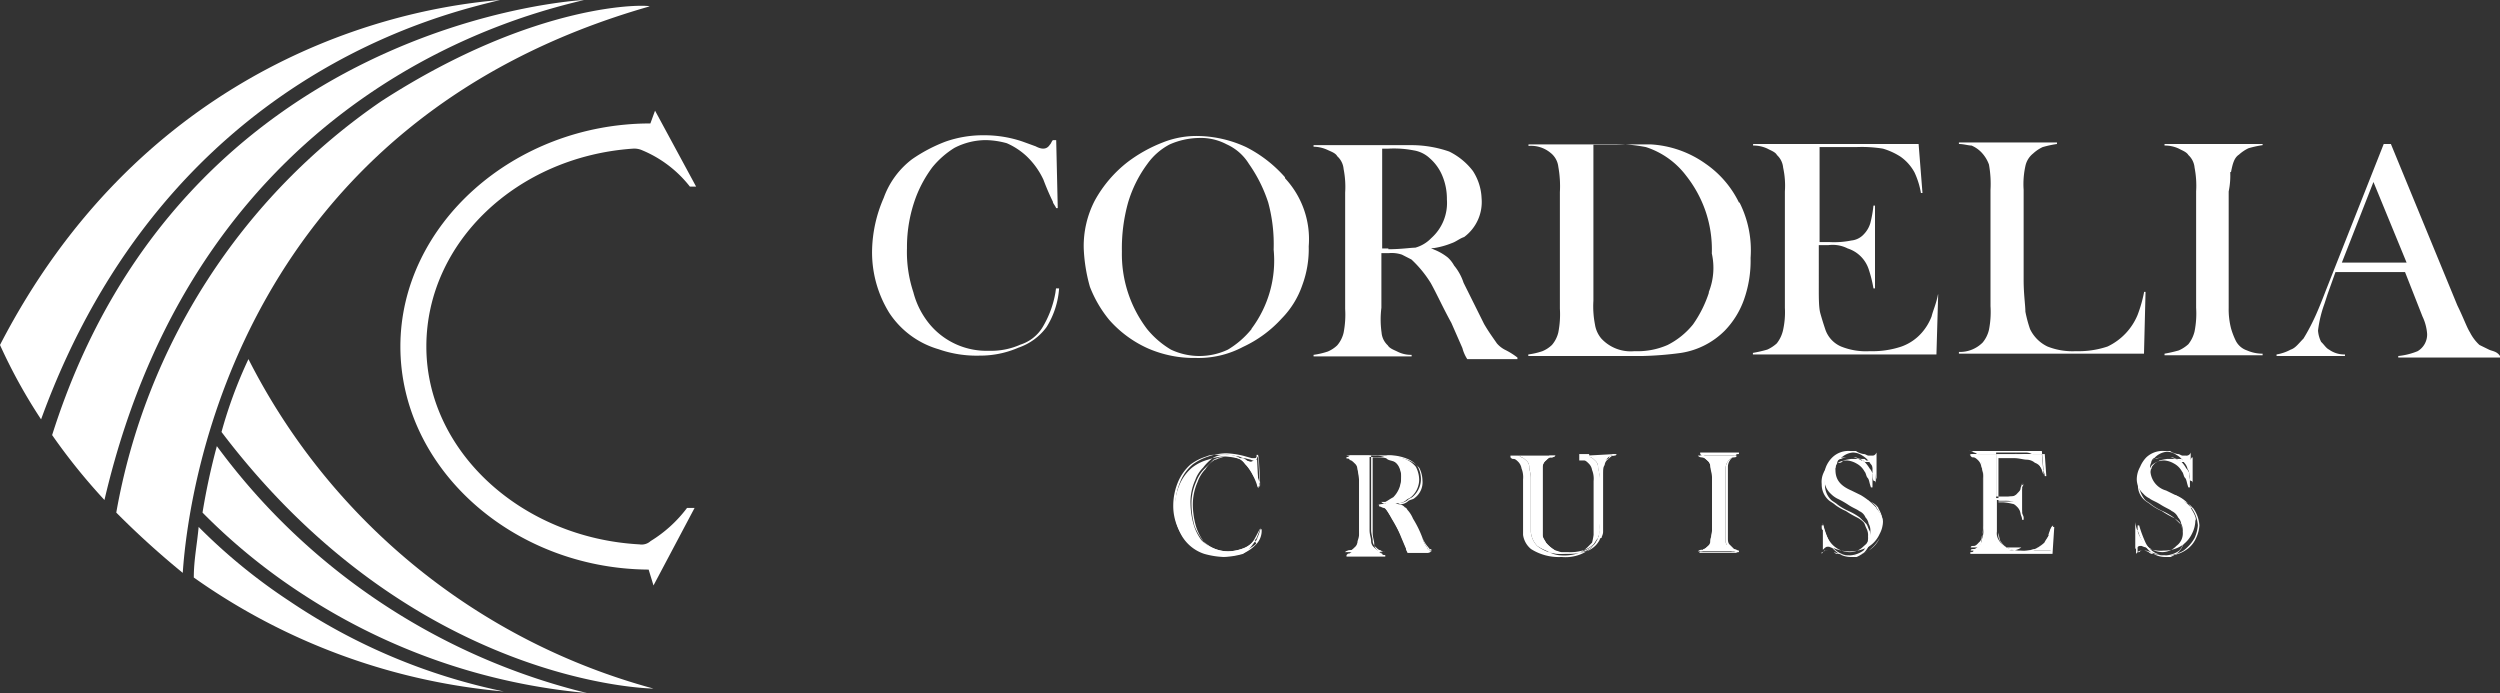 <svg xmlns="http://www.w3.org/2000/svg" width="129" height="35.76" viewBox="0 0 129 35.76"><rect x="0" y="0" width="129" height="35.76" fill="#333333" stroke="none"/><path d="M55.46,17.22A5.2,5.2,0,0,1,54.8,19a2.07,2.07,0,0,1-1.14.9,3.71,3.71,0,0,1-1.63.32,3.82,3.82,0,0,1-3-1.3,4.24,4.24,0,0,1-.9-1.72,6.58,6.58,0,0,1-.33-2.28,7.37,7.37,0,0,1,.49-2.7,6.4,6.4,0,0,1,.82-1.47,4.57,4.57,0,0,1,1.14-1,3.52,3.52,0,0,1,1.64-.4,4.29,4.29,0,0,1,1.06.16,3.62,3.62,0,0,1,1,.65,4,4,0,0,1,.89,1.23c.09.24.25.65.49,1.14,0,.08.09.16.17.33h.08l-.08-3.51h-.17c-.08.08-.08.16-.16.24-.16.25-.41.25-.73.08l-.66-.24a6.08,6.08,0,0,0-2-.33,5.81,5.81,0,0,0-2,.33,8.09,8.09,0,0,0-1.71.9,4.34,4.34,0,0,0-1.47,2A7.08,7.08,0,0,0,46,15a5.93,5.93,0,0,0,.89,3.27,4.56,4.56,0,0,0,2.54,1.87,5.93,5.93,0,0,0,2.12.33,4.93,4.93,0,0,0,2-.41A3,3,0,0,0,55,19a4.32,4.32,0,0,0,.65-2h-.16Z" transform="translate(-1 -2.12)" style="fill:#fff"/><path d="M67.3,11.26a6.69,6.69,0,0,0-2-1.55,6.11,6.11,0,0,0-2.37-.57A4.69,4.69,0,0,0,61,9.47a7.5,7.5,0,0,0-1.8,1,6.45,6.45,0,0,0-1.71,2,5.1,5.1,0,0,0-.57,2.45,8.44,8.44,0,0,0,.32,2,6.21,6.21,0,0,0,1,1.71,5.84,5.84,0,0,0,2,1.47,5.92,5.92,0,0,0,2.45.49,4.9,4.9,0,0,0,2.45-.57,6.24,6.24,0,0,0,2-1.47,4.56,4.56,0,0,0,1.06-1.72,5.35,5.35,0,0,0,.33-2,4.61,4.61,0,0,0-1.22-3.51ZM65.58,19.1a4.62,4.62,0,0,1-1.22,1.06,3.44,3.44,0,0,1-2.94,0,4.65,4.65,0,0,1-1.23-1.06,6.39,6.39,0,0,1-1.3-4,8.78,8.78,0,0,1,.32-2.53,6.42,6.42,0,0,1,1-2,3.28,3.28,0,0,1,1.15-1,3.89,3.89,0,0,1,1.47-.33,2.85,2.85,0,0,1,1.47.33,2.59,2.59,0,0,1,1.14,1,7.49,7.49,0,0,1,1,2A8.24,8.24,0,0,1,66.72,15a5.86,5.86,0,0,1-1.14,4.08Z" transform="translate(-1 -2.12)" style="fill:#fff"/><path d="M78.64,20.16a1.4,1.4,0,0,1-.4-.32c-.17-.25-.41-.57-.66-1l-1.06-2.13a2.72,2.72,0,0,0-.49-.89,1.62,1.62,0,0,0-.32-.41A2.74,2.74,0,0,0,75,15l-.16-.08H75a4.2,4.2,0,0,0,.9-.25c.24-.08.41-.24.65-.32a2.25,2.25,0,0,0,.9-2A2.78,2.78,0,0,0,77,10.94a3.46,3.46,0,0,0-1.22-1,5.94,5.94,0,0,0-2-.33h-5v.08a1.78,1.78,0,0,1,.73.17c.17.08.41.16.49.32a1,1,0,0,1,.33.66,4.74,4.74,0,0,1,.08,1.22v6a4.87,4.87,0,0,1-.08,1.23,1.54,1.54,0,0,1-.33.65,1.59,1.59,0,0,1-.49.32,4,4,0,0,1-.73.17v.08h5.06v-.08a1.55,1.55,0,0,1-.74-.17c-.16-.08-.4-.16-.49-.32a1,1,0,0,1-.32-.65A4.87,4.87,0,0,1,72.28,18V15.18h.4a1.66,1.66,0,0,1,.66.08l.49.25a5.87,5.87,0,0,1,1,1.22c.32.58.65,1.31,1.06,2.05l.57,1.3a1.93,1.93,0,0,0,.25.57H79.3v-.08A3.74,3.74,0,0,0,78.64,20.16Zm-6-5.22h-.32V9.79h.32a5.33,5.33,0,0,1,1.31.09,1.58,1.58,0,0,1,.82.4,2.44,2.44,0,0,1,.65.9,3.07,3.07,0,0,1,.24,1.23,2.43,2.43,0,0,1-.81,2,1.82,1.82,0,0,1-.82.49c-.24,0-.73.08-1.39.08Z" transform="translate(-1 -2.12)" style="fill:#fff"/><path d="M90.73,12.57a5.19,5.19,0,0,0-1.72-2,5.4,5.4,0,0,0-2.85-1H79.87v.08A1.58,1.58,0,0,1,81,10a1.07,1.07,0,0,1,.41.73,5.61,5.61,0,0,1,.08,1.31v6a4.87,4.87,0,0,1-.08,1.23,1.54,1.54,0,0,1-.33.65,1.59,1.59,0,0,1-.49.32,3.78,3.78,0,0,1-.73.17v.08h5.88a17.52,17.52,0,0,0,2-.16A4.07,4.07,0,0,0,90,19.18a4.43,4.43,0,0,0,1-1.63,6,6,0,0,0,.33-2.12,5.47,5.47,0,0,0-.57-2.86Zm-1.55,4.65a6.15,6.15,0,0,1-.82,1.64,4,4,0,0,1-1.31,1.06,3.84,3.84,0,0,1-1.71.32,2.06,2.06,0,0,1-1.71-.65,1.46,1.46,0,0,1-.33-.73,4.87,4.87,0,0,1-.08-1.23V9.55h1a8.84,8.84,0,0,1,1.71.16A4.23,4.23,0,0,1,88,11.18,6.24,6.24,0,0,1,89,13a6.13,6.13,0,0,1,.33,2.2,3.39,3.39,0,0,1-.16,2Z" transform="translate(-1 -2.12)" style="fill:#fff"/><path d="M101,17.31c-.09.49-.25.81-.33,1.14a2.79,2.79,0,0,1-.49.82,2.52,2.52,0,0,1-1.06.73,4.67,4.67,0,0,1-1.63.24A3.43,3.43,0,0,1,96,20a1.47,1.47,0,0,1-.82-.9c-.08-.24-.16-.49-.25-.81s-.08-.9-.08-1.64V14.77h.49a1.7,1.7,0,0,1,1,.17A1.68,1.68,0,0,1,97.42,16a6.51,6.51,0,0,1,.25,1h.08V12.73h-.08a6.11,6.11,0,0,1-.16.9,1.39,1.39,0,0,1-.33.57,1,1,0,0,1-.65.33,4.5,4.5,0,0,1-1.15.08h-.49V9.71h1.88a6.81,6.81,0,0,1,1.39.08,3.53,3.53,0,0,1,.9.41,2.36,2.36,0,0,1,.73.82,4.12,4.12,0,0,1,.33,1.06h.08L100,9.55H91.46v.08a1.7,1.7,0,0,1,.74.16c.16.09.41.17.49.33a1,1,0,0,1,.32.65A4.34,4.34,0,0,1,93.1,12v6A4.23,4.23,0,0,1,93,19.18a1.7,1.7,0,0,1-.32.66,1.86,1.86,0,0,1-.49.32,7.19,7.19,0,0,1-.74.17v.08h9.47l.09-3.1Z" transform="translate(-1 -2.12)" style="fill:#fff"/><path d="M111.63,17.22a7.07,7.07,0,0,1-.33,1.15A3.12,3.12,0,0,1,109.75,20a4.67,4.67,0,0,1-1.63.24,3.5,3.5,0,0,1-1.47-.24,1.91,1.91,0,0,1-.9-.9,6.5,6.5,0,0,1-.24-.9c0-.32-.09-.89-.09-1.63V11.92a4.34,4.34,0,0,1,.09-1.23,1.12,1.12,0,0,1,.4-.65,1.92,1.92,0,0,1,.49-.33,5.52,5.52,0,0,1,.74-.16V9.47h-5.06v.08c.24,0,.49.08.65.08a1.57,1.57,0,0,1,.49.33,1.8,1.8,0,0,1,.41.65,5.61,5.61,0,0,1,.08,1.31v6a4.74,4.74,0,0,1-.08,1.22,1.58,1.58,0,0,1-.33.66,1.66,1.66,0,0,1-1.22.48v.09h9.55l.08-3.19h-.08Z" transform="translate(-1 -2.12)" style="fill:#fff"/><path d="M116.12,11c.08-.41.16-.74.41-.9a2,2,0,0,1,.49-.33,5.31,5.31,0,0,1,.73-.16V9.55h-5.06v.08a1.7,1.7,0,0,1,.74.16c.16.09.4.17.49.33a1,1,0,0,1,.32.65,4.87,4.87,0,0,1,.08,1.23v6a4.74,4.74,0,0,1-.08,1.22,1.7,1.7,0,0,1-.32.66,1.86,1.86,0,0,1-.49.32,7.19,7.19,0,0,1-.74.17v.08h5.06v-.08a2,2,0,0,1-.81-.17,1,1,0,0,1-.57-.49,3.86,3.86,0,0,1-.25-.65A4,4,0,0,1,116,18V12a4.06,4.06,0,0,0,.08-1Z" transform="translate(-1 -2.12)" style="fill:#fff"/><path d="M129.43,20.16l-.49-.24a2.28,2.28,0,0,1-.49-.65c-.16-.25-.33-.74-.65-1.39l-3.43-8.33H124L121,17.14c-.25.66-.49,1.23-.65,1.55a10.19,10.19,0,0,1-.49.9c-.25.25-.41.49-.66.57a2.35,2.35,0,0,1-.73.25v.08H122v-.08a1.35,1.35,0,0,1-.82-.25c-.16-.08-.24-.24-.41-.4a1.58,1.58,0,0,1-.16-.58,6.14,6.14,0,0,1,.33-1.38l.16-.49.41-1.15h3.59l.9,2.29a2.51,2.51,0,0,1,.24.9,1,1,0,0,1-.49.89,3.55,3.55,0,0,1-1,.25v.08H130v-.08c-.16-.25-.41-.25-.57-.33Zm-7.59-4.49,1.63-4.16,1.71,4.16Z" transform="translate(-1 -2.12)" style="fill:#fff"/><path d="M65.74,30a1.42,1.42,0,0,1-.57.41,2.43,2.43,0,0,1-.81.16A2,2,0,0,1,63,30a2.52,2.52,0,0,1-.41-.82,4.15,4.15,0,0,1-.16-1.06,2.73,2.73,0,0,1,.24-1.22,1.72,1.72,0,0,1,.41-.65,2.52,2.52,0,0,1,.49-.49,1.19,1.19,0,0,1,.74-.17,1.08,1.08,0,0,1,.49.08.87.87,0,0,1,.4.33,3.16,3.16,0,0,1,.66,1.14.28.28,0,0,0,.08.17l-.08-1.55h0c0,.08,0,.08-.09.08s-.16.16-.32.08l-.33-.08a4.25,4.25,0,0,0-.9-.17,2.93,2.93,0,0,0-.89.17,2.34,2.34,0,0,0-.82.41,2.37,2.37,0,0,0-.65.89,3.18,3.18,0,0,0-.25,1.23A2.78,2.78,0,0,0,62,29.8a2.11,2.11,0,0,0,1.14.9,4.26,4.26,0,0,0,1,.16,4.09,4.09,0,0,0,1-.16,1.82,1.82,0,0,0,.65-.74.62.62,0,0,0,.25-.57.72.72,0,0,1-.25.57Z" transform="translate(-1 -2.12)" style="fill:#fff"/><path d="M65.83,30h0l-.09.08-.08.08a2.71,2.71,0,0,1-.57.41,3,3,0,0,1-1,.17,4.29,4.29,0,0,1-1-.17,2.07,2.07,0,0,1-1.14-.9,2.73,2.73,0,0,1-.41-1.47,3.17,3.17,0,0,1,.25-1.22,2.49,2.49,0,0,1,.65-.9,2.74,2.74,0,0,1,.82-.41.87.87,0,0,1,.4-.08h.58a1.64,1.64,0,0,1,.57.08h.08c.08,0,.16.09.33.09l.32.08c.16.08.25.08.33-.08h0s0-.09.08-.09h0l.08,1.55V27.1h0a3.14,3.14,0,0,1-.16-.49A1.57,1.57,0,0,0,65.5,26c-.16-.08-.24-.24-.41-.24H65a1.06,1.06,0,0,0-.49-.08h-.08a1.06,1.06,0,0,0-.49.08c-.08,0-.16.08-.25.08a1.41,1.41,0,0,0-.49.49,1.78,1.78,0,0,0-.4.65,2.91,2.91,0,0,0-.25,1.23,4.29,4.29,0,0,0,.16,1.06,2.8,2.8,0,0,0,.41.81,1.69,1.69,0,0,0,1.39.58,2.48,2.48,0,0,0,.82-.17,1.75,1.75,0,0,0,.4-.24l.09-.08h0c-.09-.17-.09-.17,0-.25h0c.08-.16.16-.41.24-.57A4.08,4.08,0,0,1,65.83,30Zm-.09-.08h0a1.08,1.08,0,0,1-.57.49,2.4,2.4,0,0,1-.73.16A1.79,1.79,0,0,1,63.05,30a3.36,3.36,0,0,1-.41-.73h0a4.3,4.3,0,0,1-.16-1.07,2.76,2.76,0,0,1,.24-1.22,1.85,1.85,0,0,1,.41-.65h0l.49-.49h0a1.68,1.68,0,0,1,.74-.17,1,1,0,0,1,.49.09h0a.87.87,0,0,1,.41.32h0a1.55,1.55,0,0,1,.4.57,2.76,2.76,0,0,1,.25.49h0v.08H66l-.08-1.63h-.08v.08h0a.09.09,0,0,1-.09.09h-.16l-.32-.09h0a4.26,4.26,0,0,0-1-.16,3,3,0,0,0-.9.16,2.86,2.86,0,0,0-.82.41,2.26,2.26,0,0,0-.65.9,3.17,3.17,0,0,0-.25,1.22,3.45,3.45,0,0,0,.41,1.56,2.13,2.13,0,0,0,1.14.89,3.81,3.81,0,0,0,1,.17,3.67,3.67,0,0,0,1-.17,1.9,1.9,0,0,0,.66-.49h0a1,1,0,0,0,.24-.73H66Z" transform="translate(-1 -2.12)" style="fill:#fff;fill-rule:evenodd"/><path d="M74.81,30.53a.18.18,0,0,1-.17-.16,1.37,1.37,0,0,1-.24-.49,5.49,5.49,0,0,0-.49-1,1.53,1.53,0,0,0-.25-.41c-.08-.08-.08-.16-.16-.16a.43.43,0,0,0-.33-.17L73,28.08h.16a.62.62,0,0,0,.41-.16c.08-.08.17-.08.25-.16a1.2,1.2,0,0,0,.41-.9,1.51,1.51,0,0,0-.17-.65,1.33,1.33,0,0,0-.57-.41,2.52,2.52,0,0,0-.9-.17H70.4a.27.27,0,0,1,.24.09c.09,0,.17.08.25.16a.42.42,0,0,1,.16.33c0,.16.08.32.08.57v2.69a1.21,1.21,0,0,1-.08.57.42.42,0,0,1-.16.33c-.08.08-.16.16-.25.16a.29.29,0,0,0-.24.08h2a.32.32,0,0,1-.25-.08c-.08,0-.16-.08-.24-.16a.42.42,0,0,1-.16-.33c0-.16-.08-.32-.08-.57V25.63h.16a1.44,1.44,0,0,1,.65.09.88.88,0,0,1,.41.16.85.85,0,0,1,.33.41,1.21,1.21,0,0,1,.08.57,1.38,1.38,0,0,1-.41,1c-.16.08-.25.16-.41.24a3.29,3.29,0,0,1-.41.08h.08c.09,0,.17.09.25.09s.24.32.41.57a5.91,5.91,0,0,1,.49,1l.24.57a.35.35,0,0,1,.08.24h1.07c.24-.08.16-.08.08-.08Z" transform="translate(-1 -2.12)" style="fill:#fff"/><path d="M74.81,30.53a.18.18,0,0,1-.17-.16,1.37,1.37,0,0,1-.24-.49,5.49,5.49,0,0,0-.49-1h0a1.39,1.39,0,0,1-.16-.41c-.09-.08-.09-.16-.17-.16a.42.42,0,0,0-.32-.17l-.17-.08h.17a.61.61,0,0,0,.4-.16c.09-.08.17-.08.25-.16a1.2,1.2,0,0,0,.41-.9,1.38,1.38,0,0,0-.17-.65,1.33,1.33,0,0,0-.57-.41,2.52,2.52,0,0,0-.9-.17h-2.2a.3.3,0,0,1,.25.09h0c.08,0,.16.08.24.16a.42.42,0,0,1,.16.33c0,.16.09.32.09.57v2.69a1.09,1.09,0,0,1-.09.57.42.42,0,0,1-.16.33c-.08.08-.16.16-.24.16h0a.3.3,0,0,0-.25.08h2a.29.29,0,0,1-.24-.08h0c-.09,0-.17-.08-.25-.16a.42.42,0,0,1-.16-.33c0-.16-.08-.32-.08-.57V25.63h.73c.16,0,.25.09.41.17a.85.85,0,0,1,.33.41,1.21,1.21,0,0,1,.08.57,1.4,1.4,0,0,1-.41,1c-.16.08-.25.16-.41.24h-.24c.08,0,.08.08.16.08s.24.33.41.57a6.83,6.83,0,0,1,.49,1l.24.58a.08.08,0,0,0,.08.08.24.24,0,0,0,.09.16h1.06c.16.08.08.08,0,.08Zm0-.08c-.08,0-.08-.08-.17-.16h0a1.85,1.85,0,0,1-.24-.41,5.49,5.49,0,0,0-.49-1h0a1.39,1.39,0,0,1-.16-.41c-.09-.08-.09-.16-.17-.16h0a.42.42,0,0,0-.32-.17.61.61,0,0,0,.4-.16c.09-.08.25-.08.33-.16h0a1,1,0,0,0,.41-.9,1.52,1.52,0,0,0-.16-.65,1.43,1.43,0,0,0-.58-.41h0a2.53,2.53,0,0,0-.89-.16H70.48v.08c.08,0,.16,0,.16.08h0c.09,0,.17.08.25.16a.44.44,0,0,1,.16.33,4.45,4.45,0,0,1,.08.57v2.69a1.27,1.27,0,0,1-.08.58h0a.61.61,0,0,1-.16.32h0c-.08.08-.16.08-.25.17h0c-.08,0-.08,0-.16.08v.08h2v-.08c-.08,0-.16,0-.16-.08h0c-.08,0-.17-.09-.25-.17a.42.42,0,0,1-.16-.32c0-.17-.08-.33-.08-.58V25.72H72c.25,0,.49,0,.57.08s.25.08.41.16a.84.84,0,0,1,.33.41,1.21,1.21,0,0,1,.08.57,1.3,1.3,0,0,1-.41.9,1.64,1.64,0,0,1-.41.24,3.29,3.29,0,0,1-.41.08v.09h0c.09,0,.17.08.25.08s.24.24.41.57a10.19,10.19,0,0,1,.49.9l.24.57h0v.08h0a.25.25,0,0,0,.08.16h1.15v-.08c.16,0,.08-.08,0-.08Z" transform="translate(-1 -2.12)" style="fill:#fff;fill-rule:evenodd"/><path d="M82.81,25.63a.27.27,0,0,1,.24.09c.09,0,.17.08.25.16a.42.42,0,0,1,.16.33c0,.16.08.32.08.57v2.77a3.29,3.29,0,0,1-.08.41c-.08.08-.16.25-.24.33a1.39,1.39,0,0,1-.57.32,2.09,2.09,0,0,1-.74.09,1.55,1.55,0,0,1-.65-.17,1.81,1.81,0,0,1-.49-.41c-.08-.16-.17-.24-.17-.4V26.21a.43.43,0,0,1,.17-.33c.08-.08.16-.16.24-.16a.29.29,0,0,0,.25-.09h-2a.27.27,0,0,1,.24.09c.08,0,.16.08.25.16a.42.42,0,0,1,.16.33c0,.16.08.32.08.57v2.77a1.2,1.2,0,0,0,.33.74,2.43,2.43,0,0,0,1.47.41,2,2,0,0,0,1.47-.49,1.58,1.58,0,0,0,.32-.41,1.69,1.69,0,0,0,.09-.74V26.69a1.25,1.25,0,0,1,.08-.57.42.42,0,0,1,.16-.32c.08-.08.16-.17.25-.17s.16,0,.16-.08l-1.47.08Z" transform="translate(-1 -2.12)" style="fill:#fff"/><path d="M82.81,25.55H84.2v.08c-.08,0-.17,0-.17.09s-.16.08-.24.16a.42.42,0,0,0-.16.33h0a4,4,0,0,0-.09.57v2.36a1.86,1.86,0,0,1-.08.74h0a1.71,1.71,0,0,1-.32.49h0a2.08,2.08,0,0,1-1.56.49A2.68,2.68,0,0,1,80,30.45a1.15,1.15,0,0,1-.41-.73V26.86a1.21,1.21,0,0,0-.08-.57.63.63,0,0,0-.16-.33c-.08-.08-.16-.16-.25-.16h0c-.08,0-.08,0-.16-.08v-.09h2v.09c-.08,0-.16,0-.16.08s-.16.08-.25.16a.42.42,0,0,0-.16.33V29.8a.66.66,0,0,0,.16.41,1.05,1.05,0,0,0,.41.4,1.46,1.46,0,0,0,.66.17,2.28,2.28,0,0,0,.73-.08,1.39,1.39,0,0,0,.57-.33l.25-.25a3.46,3.46,0,0,0,.08-.4V26.94a1.21,1.21,0,0,0-.08-.57h0a.59.59,0,0,0-.17-.33c-.08-.08-.16-.16-.24-.16h-.25v-.33Zm.24.17c.09,0,.17.08.25.16a.42.42,0,0,1,.16.33c0,.08.08.32.08.48v2.78a.51.51,0,0,1-.08.33h0v.08c-.08.08-.16.24-.24.33h0a1.39,1.39,0,0,1-.57.32,2.34,2.34,0,0,1-.74.08h-.33c-.08,0-.24-.08-.32-.08a1.81,1.81,0,0,1-.49-.41c-.08-.16-.17-.24-.17-.4V26.21a.43.43,0,0,1,.17-.33c.08-.08.16-.16.24-.16h0a.29.29,0,0,0,.25-.09h-2a.27.27,0,0,1,.24.09h0c.08,0,.16.08.25.16a.42.42,0,0,1,.16.33c0,.16.08.32.08.57v2.77a1.2,1.2,0,0,0,.33.74,1.92,1.92,0,0,0,1.3.41H82c.33,0,.57-.09.74-.09h0a1.33,1.33,0,0,0,.57-.32h0a1.17,1.17,0,0,0,.24-.33h0a.08.08,0,0,1,.09-.08c0-.08.08-.16.08-.33h0V26.69h0v-.08c0-.24,0-.4.08-.49A.42.42,0,0,1,84,25.8c.08-.08.17-.17.25-.17h0c.08,0,.16,0,.16-.08H83c0,.08,0,.08.08.17Z" transform="translate(-1 -2.12)" style="fill:#fff;fill-rule:evenodd"/><path d="M89.26,30a.42.42,0,0,1-.16.33c-.09.08-.17.16-.25.16a.29.29,0,0,0-.24.08h2c-.08,0-.17-.08-.25-.08l-.24-.24c-.08-.08-.08-.17-.08-.33V26.29a.62.62,0,0,1,.16-.41c.08-.08.16-.16.24-.16s.17,0,.17-.09h-2a.27.27,0,0,1,.24.09c.08,0,.16.08.25.16a.42.42,0,0,1,.16.33c0,.16.08.32.08.57v2.69c0,.25-.08.41-.08.57Z" transform="translate(-1 -2.12)" style="fill:#fff"/><path d="M88.85,30.53c.08,0,.16-.08.25-.16a.42.42,0,0,0,.16-.33h0c0-.16.08-.32.08-.57V26.78a1.21,1.21,0,0,0-.08-.57.42.42,0,0,0-.16-.33c-.09-.08-.17-.16-.25-.16h0a.27.27,0,0,1-.24-.09h2c-.08,0-.17,0-.17.09h0c-.08,0-.16.08-.24.16a.62.62,0,0,0-.16.41V30c0,.16.08.25.08.33l.24.24h.08c.09,0,.17.08.25.08h-2c0-.08.08-.08.16-.08Zm1.39-.32.24.24h0c.09,0,.17.08.25.08v.08h-2v-.08c.08,0,.16,0,.16-.08h0c.08,0,.16-.08.25-.16a.44.44,0,0,0,.16-.33h0a4.76,4.76,0,0,0,.08-.57v-2.7a1.25,1.25,0,0,0-.08-.57.61.61,0,0,0-.16-.32c-.09-.08-.17-.17-.25-.17h0c-.08,0-.08,0-.16-.08v-.08h2v.08c-.08,0-.16,0-.16.08h0c-.09,0-.17.09-.25.17a.62.62,0,0,0-.16.41h0v3.67C90.16,30,90.16,30.12,90.24,30.21Z" transform="translate(-1 -2.12)" style="fill:#fff;fill-rule:evenodd"/><path d="M97.83,28.33a3.59,3.59,0,0,0-.81-.66l-.49-.24c-.58-.25-.82-.57-.82-1.06a.51.51,0,0,1,.08-.33c0-.08.08-.24.16-.24a1,1,0,0,1,.66-.33.89.89,0,0,1,.49.16,1.15,1.15,0,0,1,.41.41.63.63,0,0,1,.16.33c.08.08.08.24.16.49V25.47c-.08.16-.16.16-.24.16h-.17c-.08,0-.16-.08-.24-.08s-.33-.08-.41-.16h-.33a1.19,1.19,0,0,0-.89.33,1.46,1.46,0,0,0-.33.49,1.39,1.39,0,0,0-.08.57,1,1,0,0,0,.32.81,1.35,1.35,0,0,0,.33.25,4.59,4.59,0,0,1,.57.32c.25.17.49.25.57.33a.59.59,0,0,1,.33.33.61.61,0,0,1,.16.32.7.7,0,0,1,.09.41.82.82,0,0,1-.33.74,1,1,0,0,1-.74.32A1.28,1.28,0,0,1,95.38,30a2.3,2.3,0,0,1-.32-.9v1.39c.08-.08.16-.16.24-.16h.08a.9.9,0,0,0,.25.08,2.11,2.11,0,0,0,1.79-.08,1.5,1.5,0,0,0,.57-.66,1.38,1.38,0,0,0,.17-.65,1.13,1.13,0,0,0-.33-.65Z" transform="translate(-1 -2.12)" style="fill:#fff"/><path d="M97.83,28.33a1.72,1.72,0,0,1,.33.9,1.79,1.79,0,0,1-.17.65,2.09,2.09,0,0,1-.57.65,1.75,1.75,0,0,1-.73.25h-.33c-.16,0-.41-.08-.57-.08a.27.27,0,0,1-.16-.09.68.68,0,0,0-.25-.08H95.3a.29.29,0,0,0-.24.08L95,30.7V29.31c0,.08,0,.16.09.16a2.08,2.08,0,0,0,.32.74,1.61,1.61,0,0,0,.49.49,1.23,1.23,0,0,0,.57.16h.33a1.53,1.53,0,0,0,.41-.25,1.23,1.23,0,0,0,.33-.73.68.68,0,0,0-.09-.41c-.08-.16-.08-.24-.16-.33l-.33-.32a3.19,3.19,0,0,0-.57-.33,3,3,0,0,1-.57-.33c-.08-.08-.24-.16-.33-.24a1.07,1.07,0,0,1-.32-.82,1.41,1.41,0,0,1,.08-.57,1.69,1.69,0,0,1,.33-.49A.69.69,0,0,1,96,25.8a.72.72,0,0,1,.4-.08h.33c.08,0,.16.08.33.08h.08c.08,0,.08,0,.16.08h.25c.08,0,.08,0,.16-.08a.08.08,0,0,1,.08-.08V27.1c0-.08,0-.16-.08-.16s-.08-.25-.08-.33-.08-.24-.16-.32a1.89,1.89,0,0,0-.33-.41H97.1a.31.31,0,0,0-.25-.08h-.32a3.29,3.29,0,0,0-.41.08C96,26,96,26,95.87,26s-.16.17-.16.25a.48.48,0,0,0-.08.32,1.16,1.16,0,0,0,.81,1.06l.49.25a1,1,0,0,1,.9.41Zm.08,0a1.58,1.58,0,0,1,.25.9,1.79,1.79,0,0,1-.17.65,1.42,1.42,0,0,1-.57.65,1.57,1.57,0,0,1-.89.25,2.67,2.67,0,0,1-.9-.17.68.68,0,0,0-.25-.08h-.24l-.08.08H95V29.23h.09a5.44,5.44,0,0,0,.32.89,1.16,1.16,0,0,0,1,.66,1.29,1.29,0,0,0,.74-.25,1,1,0,0,0,.24-.73.74.74,0,0,0-.08-.41c-.08-.16-.08-.25-.16-.33a1.17,1.17,0,0,0-.33-.24h0a4.89,4.89,0,0,1-.57-.33,2.68,2.68,0,0,1-.57-.33h0c-.08-.08-.25-.16-.33-.24A1.08,1.08,0,0,1,95,27.1a1.11,1.11,0,0,1,.09-.57,1.86,1.86,0,0,1,.32-.49,1.25,1.25,0,0,1,.9-.32h.33a1.5,1.5,0,0,1,.41.16c.08,0,.08,0,.16.08h.24l.09-.08h.08v1.39h-.08c-.09-.25-.09-.41-.17-.49s-.08-.25-.16-.33h0a1,1,0,0,0-.41-.41h0a1.18,1.18,0,0,0-.49-.16.93.93,0,0,0-.65.24h0c-.08.09-.08.17-.17.25h0c0,.08-.08.24-.08.32,0,.41.25.74.82,1l.49.25c.73-.08,1.06.16,1.22.41Z" transform="translate(-1 -2.12)" style="fill:#fff;fill-rule:evenodd"/><path d="M106.73,29.72c-.08.16-.16.24-.24.4a1.69,1.69,0,0,1-.49.33,2.34,2.34,0,0,1-.74.08,1.92,1.92,0,0,1-.73-.16,1,1,0,0,1-.41-.41.62.62,0,0,1-.08-.41V27.92h.24a1.06,1.06,0,0,1,.49.08.44.44,0,0,1,.33.16.46.46,0,0,1,.16.33c0,.08.08.25.08.33V27c0,.16-.08.25-.08.33s-.08.16-.16.24a.44.44,0,0,1-.33.17c-.08,0-.33.08-.49.08H104V25.55h.89a1.66,1.66,0,0,1,.66.08.67.67,0,0,1,.41.17.78.78,0,0,1,.32.41c.08.08.08.24.17.4l-.09-1.06h-3.75a.29.29,0,0,1,.24.08c.09,0,.17.09.25.17a.42.42,0,0,1,.16.32c0,.17.08.33.08.57v2.7a1.23,1.23,0,0,1-.08.57.44.44,0,0,1-.16.33c-.08.08-.16.16-.25.16s-.16,0-.16.08h4.16l.09-1.3c-.17.16-.17.32-.25.49Z" transform="translate(-1 -2.12)" style="fill:#fff"/><path d="M105.83,30.53c.08,0,.17,0,.17-.08a1.25,1.25,0,0,0,.49-.33,1.75,1.75,0,0,0,.24-.4h0c0-.09.08-.17.08-.25s.08-.16.08-.24l-.08,1.3h-1Zm-.57,0a1.88,1.88,0,0,0,.74-.08,1.69,1.69,0,0,0,.49-.33c.08-.08.16-.24.24-.32h0c.08-.08.08-.25.16-.49H107l-.09,1.39h-4.24v-.09c.08,0,.16,0,.16-.08s.17-.08.25-.16h0a.42.42,0,0,0,.16-.33,4.45,4.45,0,0,0,.08-.57V26.78a1.21,1.21,0,0,0-.08-.57.6.6,0,0,0-.16-.33c-.08-.08-.17-.16-.25-.16h0c-.08,0-.08,0-.16-.09v-.08h3.84l.08,1.14h-.08a.62.62,0,0,0-.17-.4A.61.61,0,0,0,106,26a.66.66,0,0,0-.41-.16c-.17,0-.41-.08-.66-.08h-.81v2.2h.24c.25,0,.41,0,.49-.08s.17-.08.25-.17.08-.16.16-.24h0c0-.08.08-.16.08-.33h.08v1.8h-.08c0-.16-.08-.25-.08-.33s-.08-.24-.16-.32-.17-.17-.25-.17a2.81,2.81,0,0,0-.49-.08h-.24v1.55a3.29,3.29,0,0,0,.08.41,1,1,0,0,0,.41.41A1.25,1.25,0,0,0,105.26,30.53Zm-.49,0a.28.28,0,0,1-.16-.08.9.9,0,0,1-.41-.41.62.62,0,0,1-.08-.41V28h.73a.42.42,0,0,1,.33.16.46.46,0,0,1,.16.33v.08c0,.08.08.17.08.25V27a.32.32,0,0,1-.08.25v.08c0,.08-.08.16-.16.24a.43.43,0,0,1-.33.17H104V25.47h1.55a.66.66,0,0,1,.41.16.87.87,0,0,1,.32.41c0,.08.08.08.08.17s.09.16.09.24l-.09-1.06h-3.75a.29.29,0,0,1,.24.08h0c.09,0,.17.08.25.16a.46.46,0,0,1,.16.33c0,.16.08.33.08.57v2.7a1.25,1.25,0,0,1-.08.57.42.42,0,0,1-.16.32c-.08.09-.16.17-.25.17h0c-.08,0-.16,0-.16.08h2.61A.89.89,0,0,1,104.77,30.53Z" transform="translate(-1 -2.12)" style="fill:#fff;fill-rule:evenodd"/><path d="M114.08,28.33a3.45,3.45,0,0,0-.82-.66l-.49-.24a1.1,1.1,0,0,1-.81-1.06A.51.51,0,0,1,112,26c0-.08.08-.24.16-.24a1,1,0,0,1,.65-.33.86.86,0,0,1,.49.16,1,1,0,0,1,.41.41.66.66,0,0,1,.17.33c.08.08.08.24.16.49V25.47a.23.23,0,0,1-.25.16h-.16c-.08,0-.16-.08-.24-.08s-.33-.08-.41-.16h-.33a1.22,1.22,0,0,0-.9.33,1.59,1.59,0,0,0-.32.49,1.34,1.34,0,0,0-.17.57,1,1,0,0,0,.33.81,1,1,0,0,0,.33.25c.08.08.32.16.57.32s.49.25.57.33a.66.66,0,0,1,.33.33.61.61,0,0,1,.16.32.77.77,0,0,1,.08.41.8.8,0,0,1-.33.74,1,1,0,0,1-.73.32,1.26,1.26,0,0,1-1.06-.65,2.15,2.15,0,0,1-.33-.9v1.39c.08-.08.16-.16.25-.16h.08a.81.81,0,0,0,.24.08,1.65,1.65,0,0,0,.9.16,1.68,1.68,0,0,0,.9-.24,1.56,1.56,0,0,0,.57-.66,1.52,1.52,0,0,0,.16-.65c.09-.08-.08-.41-.24-.65Z" transform="translate(-1 -2.12)" style="fill:#fff"/><path d="M114.16,28.33a1.72,1.72,0,0,1,.33.9,1.79,1.79,0,0,1-.17.65,1.42,1.42,0,0,1-.57.65h0a1.58,1.58,0,0,1-.9.25,2.66,2.66,0,0,1-.89-.17.68.68,0,0,0-.25-.08h-.24l-.09.08h-.08V29.23h.08a6.41,6.41,0,0,0,.33.89,1.16,1.16,0,0,0,1,.66,1.29,1.29,0,0,0,.74-.25,1,1,0,0,0,.24-.73.74.74,0,0,0-.08-.41c-.08-.16-.08-.25-.16-.33h0a1.34,1.34,0,0,0-.33-.24,4.89,4.89,0,0,1-.57-.33,2.68,2.68,0,0,1-.57-.33c-.09-.08-.25-.16-.33-.24h0a1,1,0,0,1-.33-.82,1.1,1.1,0,0,1,.17-.57,1.86,1.86,0,0,1,.32-.49,1.25,1.25,0,0,1,.9-.32H113a1.5,1.5,0,0,1,.41.16c.08,0,.08,0,.16.08h.24l.09-.08H114v1.39h-.08c-.09-.25-.09-.41-.17-.49s-.08-.25-.16-.33h0a1,1,0,0,0-.41-.41h0a1.18,1.18,0,0,0-.49-.16.93.93,0,0,0-.65.24h0c-.08.09-.08.17-.17.25h0c0,.08-.08.24-.08.32,0,.41.25.74.82,1l.49.25a1.08,1.08,0,0,1,1.06.41Zm-.9-.66a1.71,1.71,0,0,1,.82.66h0a1.72,1.72,0,0,1,.33.9,2,2,0,0,1-.17.65,2.09,2.09,0,0,1-.57.65,1.8,1.8,0,0,1-.73.25h-.33c-.16,0-.41-.08-.57-.08a.31.31,0,0,1-.17-.09.62.62,0,0,0-.24-.08h-.08a.31.31,0,0,0-.25.08l-.08.09V29.31c0,.08,0,.16.08.16a3,3,0,0,0,.33.74,1.51,1.51,0,0,0,.49.49,1.2,1.2,0,0,0,.57.16H113a1.71,1.71,0,0,0,.41-.25,1.22,1.22,0,0,0,.32-.73.75.75,0,0,0-.08-.41c-.08-.16-.08-.24-.16-.33l-.33-.32a3.59,3.59,0,0,0-.57-.33,2.68,2.68,0,0,1-.57-.33c-.08-.08-.25-.16-.33-.24a1.49,1.49,0,0,1-.33-.82,1.55,1.55,0,0,1,.17-.57,1.86,1.86,0,0,1,.32-.49c.17-.16.25-.24.41-.24a1.08,1.08,0,0,1,.49-.08h.33c.08,0,.16.08.24.08h.17c.08,0,.08,0,.16.08h.25c.08,0,.08,0,.16-.08a.08.08,0,0,1,.08-.08V27.1c0-.08,0-.16-.08-.16s-.08-.25-.08-.33-.08-.24-.17-.32a1.62,1.62,0,0,0-.32-.41h-.08a.32.32,0,0,0-.25-.08h-.33a3.46,3.46,0,0,0-.4.08c-.09.08-.17.08-.25.16s-.16.17-.16.25a.48.48,0,0,0-.08.32,1.16,1.16,0,0,0,.81,1.06Z" transform="translate(-1 -2.12)" style="fill:#fff;fill-rule:evenodd"/><path d="M3.12,23.76A27.67,27.67,0,0,1,1,19.92C8,6.37,19.86,2.69,26.8,2.12,24.27,2.77,9.65,5.79,3.12,23.76Z" transform="translate(-1 -2.12)" style="fill:#fff"/><path d="M3.69,24.57a31,31,0,0,0,2.7,3.35c5-21.47,22.21-25.15,24.74-25.8,0,0-20.66,1-27.44,22.45Z" transform="translate(-1 -2.12)" style="fill:#fff"/><path d="M20.68,7.34A32.57,32.57,0,0,0,7,28.57a44.32,44.32,0,0,0,3.43,3.11c.33-4.9,3.19-23.27,24.09-29.23C34.47,2.36,28.76,2.12,20.68,7.34Z" transform="translate(-1 -2.12)" style="fill:#fff"/><path d="M11.45,28.57a34.31,34.31,0,0,1,.74-3.43,33.59,33.59,0,0,0,19.1,12.74,32,32,0,0,1-14.61-5.06A30.81,30.81,0,0,1,11.45,28.57Z" transform="translate(-1 -2.12)" style="fill:#fff"/><path d="M15.94,33.14A30.93,30.93,0,0,0,27,37.8a32.61,32.61,0,0,1-16-5.88c0-.9.17-1.71.25-2.61A29.31,29.31,0,0,0,15.94,33.14Z" transform="translate(-1 -2.12)" style="fill:#fff"/><path d="M12.43,24.41a23.38,23.38,0,0,1,1.39-3.76,33.13,33.13,0,0,0,20.9,17S22.39,37.55,12.43,24.41Z" transform="translate(-1 -2.12)" style="fill:#fff"/><path d="M36.52,28.33h.32l-2.12,4-.25-.82h-.08C27.45,31.43,21.66,26.29,21.66,20S27.53,8.49,34.56,8.49h0l.24-.66,2.12,3.92H36.6a6.09,6.09,0,0,0-2.45-1.87,1,1,0,0,0-.49-.09C27.7,10.2,23,14.61,23,20s4.9,9.88,11,10.21a.68.68,0,0,0,.57-.17,6.74,6.74,0,0,0,1.88-1.71Z" transform="translate(-1 -2.12)" style="fill:#fff"/></svg>